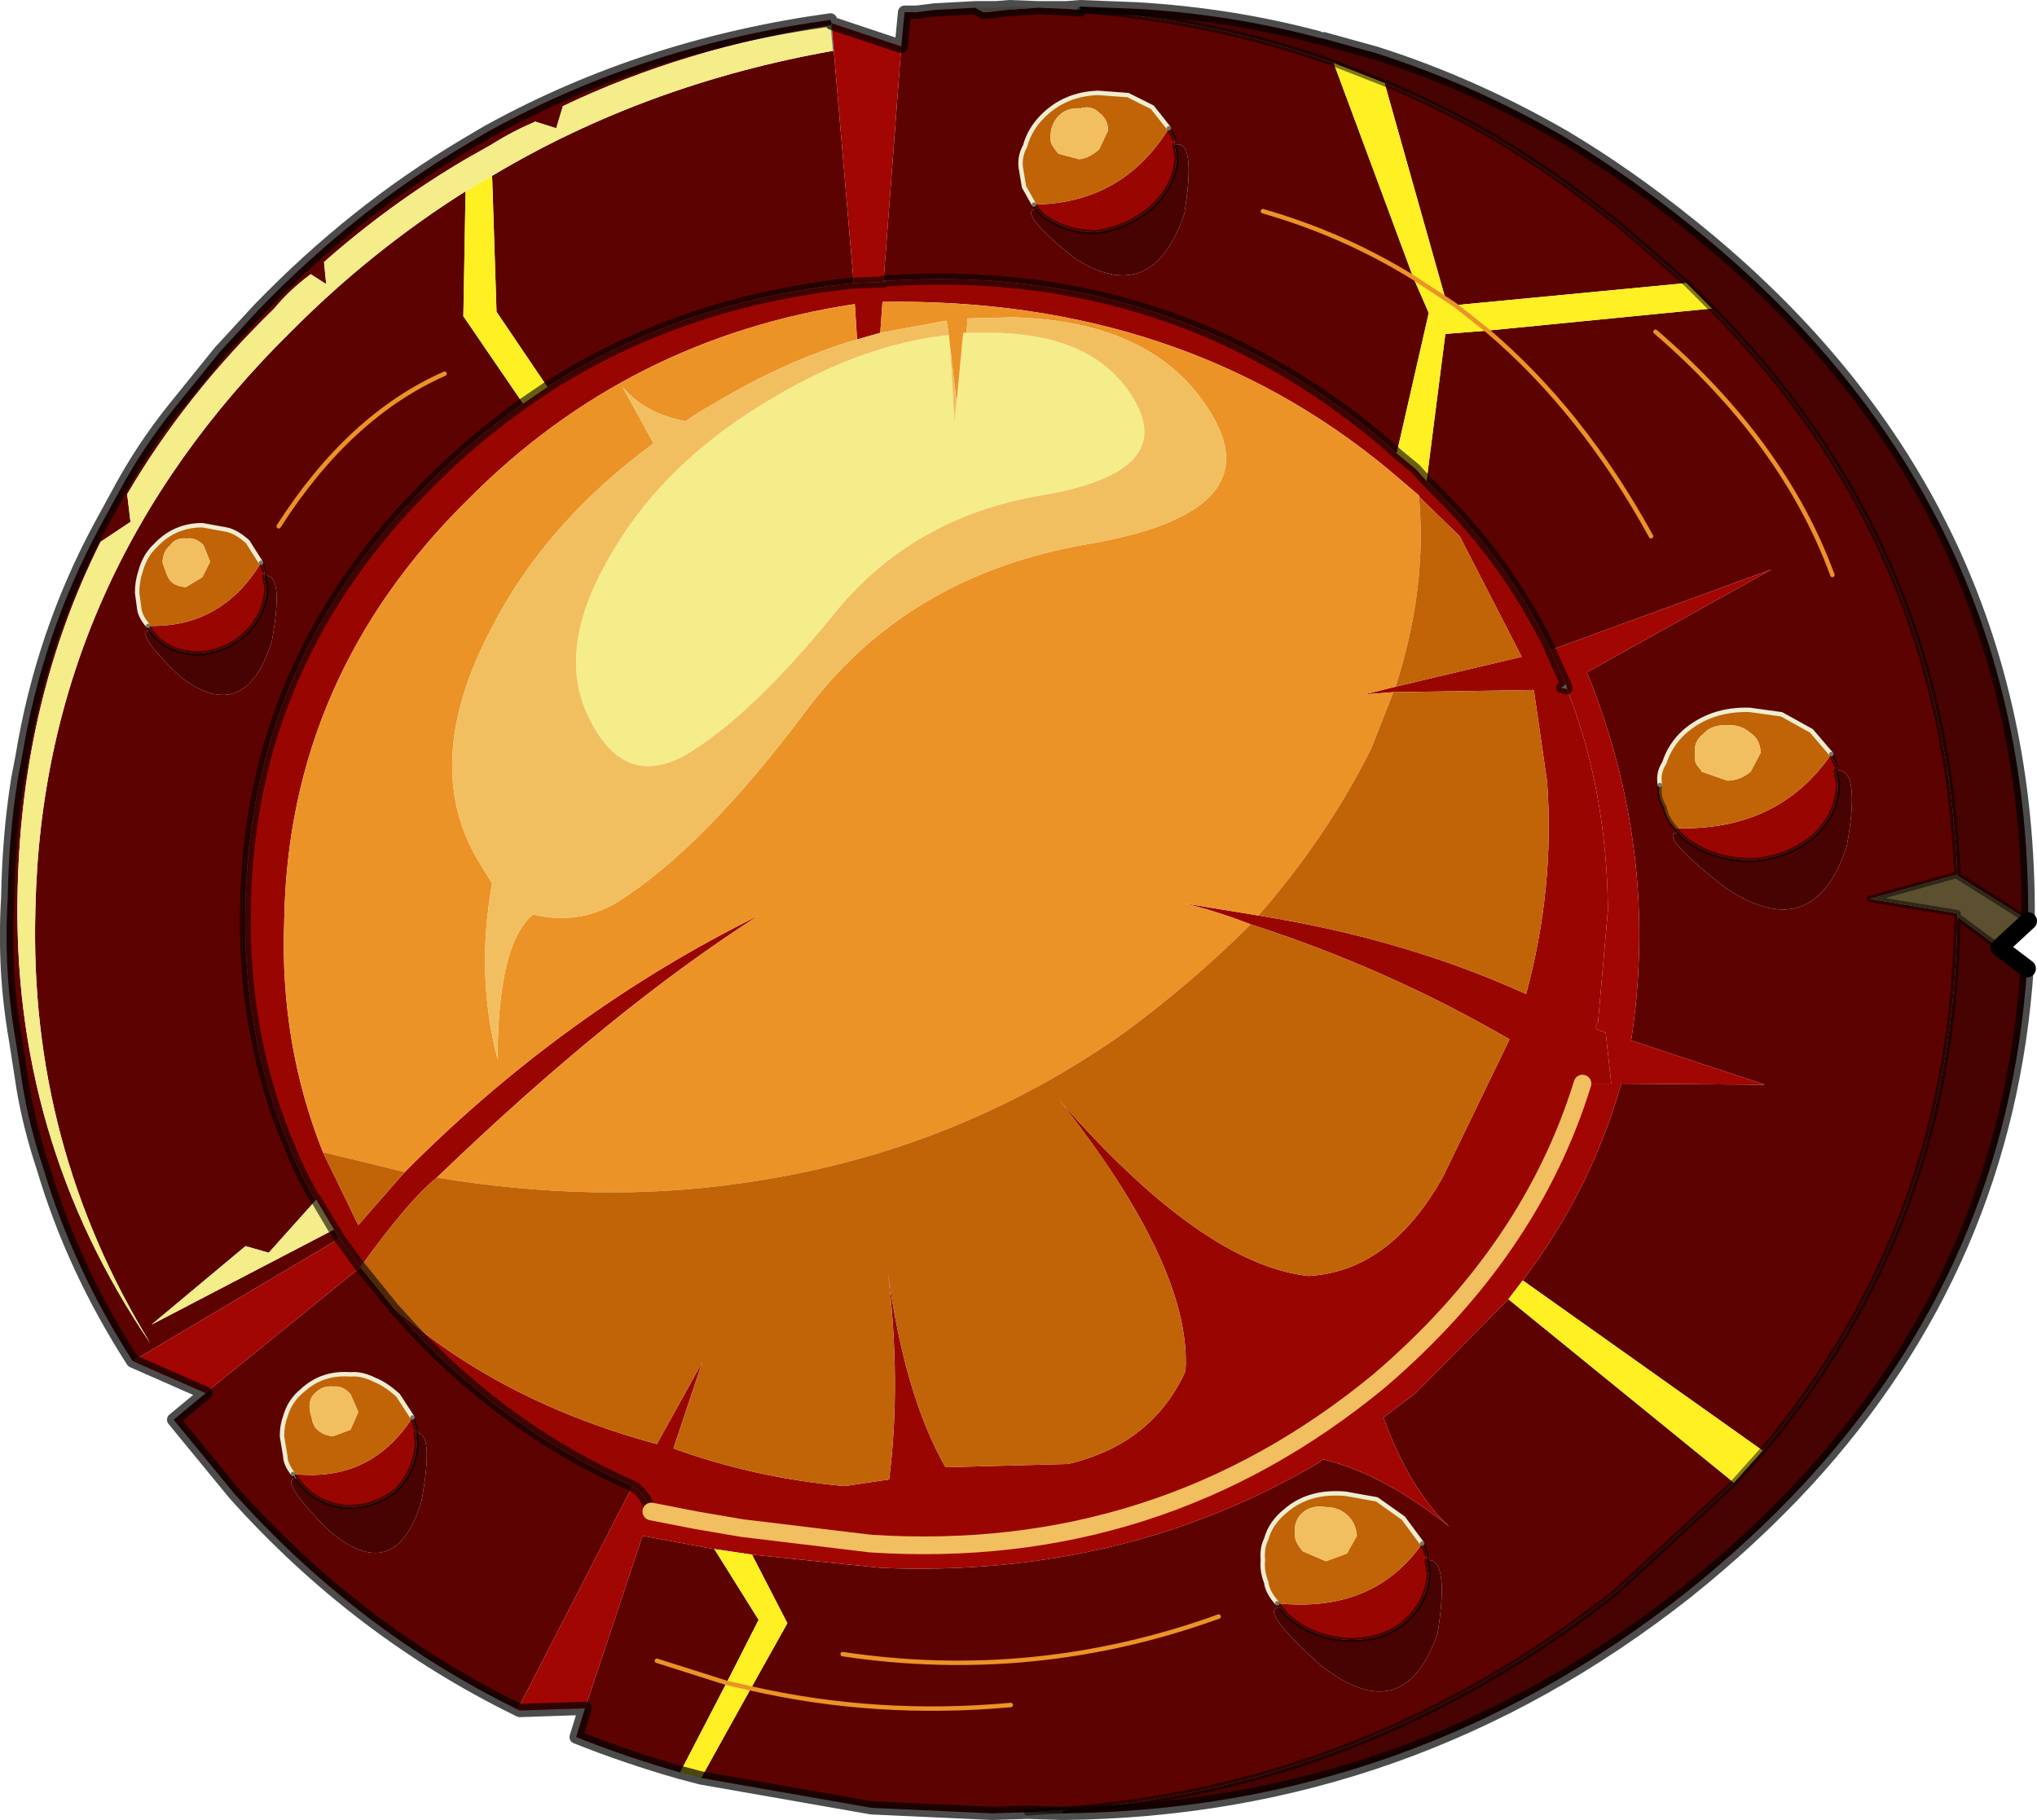 <?xml version="1.0" encoding="UTF-8" standalone="no"?>
<svg xmlns:xlink="http://www.w3.org/1999/xlink" height="82.3px" width="92.1px" xmlns="http://www.w3.org/2000/svg">
  <g transform="matrix(1.0, 0.0, 0.0, 1.0, -229.45, -158.8)">
    <path d="M267.0 159.95 Q260.45 160.95 254.9 163.6 L254.6 164.6 253.65 164.3 Q252.6 164.75 251.65 165.35 L250.5 166.0 Q247.1 168.0 244.1 170.65 L244.2 171.65 243.5 171.2 Q242.55 171.9 241.85 172.75 237.8 176.7 235.2 181.15 L235.35 182.4 234.0 183.3 Q230.45 190.4 230.25 198.95 229.95 210.3 236.25 219.55 230.75 210.55 231.05 199.95 231.35 184.85 242.7 173.7 246.3 170.1 250.5 167.45 L250.4 173.1 253.1 177.05 Q250.9 178.6 248.9 180.6 240.75 188.65 240.55 199.7 240.4 205.3 242.35 210.2 L242.45 210.4 Q242.9 211.65 243.65 212.95 L243.75 213.05 241.6 215.45 240.55 215.15 236.3 218.7 244.55 214.4 244.6 214.45 244.8 214.8 235.45 220.35 Q232.75 216.15 231.4 211.6 230.8 209.8 230.5 208.05 L230.15 205.8 Q229.6 202.65 229.8 199.4 229.85 196.55 230.25 194.05 L230.45 193.0 Q231.35 187.5 233.95 182.65 L234.85 181.0 Q235.9 179.05 237.3 177.3 L239.4 174.7 241.15 172.8 Q245.45 168.35 250.5 165.35 L251.6 164.7 251.7 164.65 Q258.65 160.85 267.0 159.7 L267.05 159.85 267.0 159.95 M251.7 166.75 Q258.65 162.6 267.1 161.1 L267.15 161.1 268.05 171.6 Q260.3 172.4 254.2 176.3 L251.9 172.9 251.7 166.75 M270.2 160.9 L270.35 159.35 270.7 159.35 270.9 159.35 271.7 159.25 273.55 159.15 273.9 159.35 274.1 159.35 274.9 159.25 276.4 159.15 277.65 159.2 278.3 159.25 Q284.25 159.7 289.75 161.65 L293.35 171.35 294.05 172.95 292.6 179.3 292.05 178.8 Q282.4 170.65 269.55 171.5 L269.4 171.5 270.2 160.9 M275.9 240.75 L274.3 240.8 268.85 240.55 261.15 239.2 263.4 235.15 265.05 232.2 263.45 229.1 269.3 229.7 Q280.3 230.15 289.15 224.9 289.15 224.8 289.3 224.8 292.0 225.45 295.0 227.85 293.2 226.2 292.0 222.9 L293.45 221.8 297.65 217.55 307.85 225.85 302.5 230.8 Q291.25 239.65 277.5 240.65 L275.9 240.75 M260.2 238.95 Q257.75 238.25 255.5 237.35 L255.9 236.05 258.5 228.25 261.75 228.85 263.75 232.05 262.3 234.9 259.15 233.9 262.3 234.9 260.2 238.95 M252.85 236.1 Q245.6 232.55 240.05 226.35 L237.3 223.0 238.75 221.8 238.85 221.7 245.75 216.1 247.25 217.95 248.2 219.0 Q252.5 223.55 258.05 226.0 L252.85 236.1 M299.5 188.05 Q297.6 184.2 294.55 181.15 L293.95 180.55 294.8 173.9 296.7 173.75 306.85 172.75 Q317.35 183.35 317.95 198.35 L314.0 199.45 317.95 200.1 317.95 200.25 Q317.8 214.05 309.15 224.4 L298.3 216.7 Q301.4 212.6 302.75 207.8 L309.25 207.85 303.2 205.85 Q304.5 197.35 301.2 189.2 L309.55 184.55 299.55 188.2 299.5 188.05 M276.2 168.05 L276.35 168.25 Q275.35 168.3 278.0 170.45 281.55 172.75 283.0 168.45 283.55 165.05 282.55 165.35 L282.55 165.2 282.55 165.1 282.3 164.6 281.55 163.65 280.45 163.1 279.1 163.0 Q277.6 163.05 276.6 164.05 276.0 164.65 275.8 165.4 275.55 165.85 275.6 166.35 L275.75 167.25 276.2 168.05 M295.25 172.6 L294.8 172.3 292.05 162.55 Q294.55 163.6 297.0 165.0 299.85 166.7 302.7 169.0 L305.7 171.6 295.25 172.6 M286.55 168.35 Q290.2 169.4 293.35 171.35 290.2 169.4 286.55 168.35 M312.25 192.9 L311.35 191.85 310.0 191.1 308.55 190.9 Q306.8 190.85 305.6 191.9 304.95 192.5 304.7 193.3 304.4 193.75 304.5 194.3 304.4 194.8 304.7 195.3 304.8 195.8 305.2 196.25 L305.35 196.45 Q304.3 196.45 307.4 198.9 311.45 201.65 312.95 197.05 313.6 193.45 312.45 193.65 L312.45 193.5 312.45 193.4 312.25 192.9 M275.15 235.9 Q269.1 236.45 263.4 235.15 269.1 236.45 275.15 235.9 M293.95 229.1 L293.75 228.6 292.9 227.45 291.7 226.6 290.3 226.35 Q288.65 226.2 287.6 227.1 286.9 227.65 286.7 228.4 286.5 228.8 286.55 229.35 286.5 229.85 286.7 230.35 286.75 230.8 287.2 231.3 L287.35 231.5 Q286.25 231.45 289.1 234.05 292.9 237.1 294.45 232.65 295.0 229.2 293.95 229.35 L293.95 229.1 M241.25 184.25 L240.65 183.3 Q240.15 182.85 239.7 182.75 L238.6 182.55 Q237.35 182.55 236.5 183.45 236.0 183.9 235.8 184.65 235.65 185.1 235.65 185.6 L235.75 186.35 Q235.8 186.7 236.15 187.1 L236.25 187.3 Q235.45 187.35 237.6 189.4 240.55 191.65 241.75 187.75 242.3 184.65 241.4 184.85 L241.4 184.7 241.4 184.6 241.25 184.25 M248.1 222.9 L247.45 221.9 Q246.9 221.4 246.4 221.2 245.8 220.9 245.3 220.95 244.0 220.85 243.1 221.7 242.55 222.15 242.35 222.85 242.2 223.25 242.2 223.75 L242.35 224.65 Q242.35 225.0 242.7 225.45 L242.8 225.65 Q242.05 225.7 244.25 227.95 247.3 230.6 248.5 226.7 249.1 223.5 248.25 223.6 L248.25 223.5 248.25 223.4 248.1 222.9 M304.1 183.05 Q301.0 177.4 296.7 173.75 301.0 177.4 304.1 183.05 M304.3 173.8 Q310.1 178.8 312.3 184.8 310.1 178.8 304.3 173.8 M249.55 175.7 Q245.25 177.6 242.05 182.6 245.25 177.6 249.55 175.7 M267.55 233.6 Q276.25 234.9 284.55 231.9 276.25 234.9 267.55 233.6" fill="#5c0301" fill-rule="evenodd" stroke="none"/>
    <path d="M250.5 167.45 Q246.3 170.1 242.7 173.7 231.35 184.85 231.05 199.95 230.75 210.55 236.25 219.55 229.95 210.3 230.25 198.95 230.45 190.4 234.0 183.3 L235.35 182.4 235.2 181.15 Q237.8 176.7 241.85 172.75 242.55 171.9 243.5 171.2 L244.2 171.65 244.1 170.65 Q247.1 168.0 250.5 166.0 L251.65 165.35 Q252.6 164.75 253.65 164.3 L254.6 164.6 254.9 163.6 Q260.45 160.95 267.0 159.95 L267.1 161.1 Q258.65 162.6 251.7 166.75 L250.5 167.45 M244.55 214.4 L236.3 218.7 240.55 215.15 241.6 215.45 243.75 213.05 244.55 214.4 M272.35 173.95 L272.4 174.4 272.6 177.85 272.7 177.0 273.0 173.85 273.15 173.85 274.45 173.85 Q279.2 173.95 280.85 177.1 282.45 180.2 276.55 181.2 270.6 182.2 267.05 186.7 263.45 191.1 260.6 192.85 257.75 194.55 256.15 191.4 254.5 188.3 257.0 184.0 259.45 179.65 264.55 176.7 268.55 174.35 272.35 173.95" fill="#f5ed89" fill-rule="evenodd" stroke="none"/>
    <path d="M267.0 159.95 L267.05 159.85 267.05 159.95 267.15 161.1 267.1 161.1 267.0 159.95 M269.4 171.55 L269.4 171.5 269.55 171.5 269.4 171.55 M299.55 188.2 L299.5 188.05 299.55 188.2" fill="#739191" fill-rule="evenodd" stroke="none"/>
    <path d="M235.45 220.35 L244.8 214.8 245.75 216.1 238.85 221.7 238.75 221.8 235.45 220.35 M267.15 161.1 L267.05 159.95 267.05 159.85 270.2 160.9 269.4 171.5 269.4 171.55 268.05 171.6 267.15 161.1 M255.9 236.05 L252.95 236.15 252.85 236.1 258.05 226.0 Q258.55 226.25 258.9 227.15 L260.95 227.55 263.0 227.9 268.8 228.6 Q281.85 229.45 291.8 221.25 298.65 215.4 301.0 207.8 L302.3 207.8 302.05 205.5 301.65 205.35 Q301.55 205.15 301.7 205.05 L302.15 199.95 Q302.1 194.55 300.3 189.95 L300.25 189.75 299.55 188.2 309.55 184.55 301.2 189.2 Q304.5 197.35 303.2 205.85 L309.25 207.85 302.75 207.8 Q301.4 212.6 298.3 216.7 L297.65 217.55 293.45 221.8 292.0 222.9 Q293.2 226.2 295.0 227.85 292.0 225.45 289.3 224.8 289.15 224.8 289.15 224.9 280.3 230.15 269.3 229.7 L263.45 229.1 261.75 228.85 258.5 228.25 255.9 236.05" fill="#a20602" fill-rule="evenodd" stroke="none"/>
    <path d="M267.05 159.95 L267.05 159.85 267.05 159.95" fill="#ae9f7e" fill-rule="evenodd" stroke="none"/>
    <path d="M253.1 177.05 L250.4 173.1 250.5 167.45 251.7 166.75 251.9 172.9 254.2 176.3 253.1 177.05 M261.15 239.2 L260.2 238.95 262.3 234.9 263.75 232.05 261.75 228.85 263.45 229.1 265.05 232.2 263.4 235.15 262.3 234.9 263.4 235.15 261.15 239.2 M293.95 180.55 L293.45 180.0 292.6 179.3 294.05 172.95 293.35 171.35 294.8 172.3 293.35 171.35 289.75 161.65 292.05 162.55 294.8 172.3 295.25 172.6 296.7 173.75 295.25 172.6 305.7 171.6 306.85 172.75 296.7 173.75 294.8 173.9 293.95 180.55 M298.3 216.7 L309.15 224.4 307.85 225.85 297.65 217.55 298.3 216.7" fill="#fff024" fill-rule="evenodd" stroke="none"/>
    <path d="M244.8 214.8 L244.6 214.45 244.55 214.4 243.75 213.05 243.65 212.95 Q242.9 211.65 242.45 210.4 L242.35 210.2 Q240.4 205.3 240.55 199.7 240.75 188.65 248.9 180.6 250.9 178.6 253.1 177.05 L254.2 176.3 Q260.3 172.4 268.05 171.6 L269.4 171.55 269.55 171.5 Q282.4 170.65 292.05 178.8 L292.6 179.3 293.45 180.0 293.95 180.55 294.55 181.15 Q297.6 184.2 299.5 188.05 L299.55 188.2 300.25 189.75 300.05 189.9 300.3 189.95 Q302.1 194.55 302.15 199.95 L301.7 205.05 Q301.55 205.15 301.65 205.35 L302.05 205.5 302.3 207.8 301.0 207.8 Q298.65 215.4 291.8 221.25 281.85 229.45 268.8 228.6 L263.0 227.9 260.95 227.55 258.9 227.15 Q258.55 226.25 258.05 226.0 252.5 223.55 248.2 219.0 L247.25 217.95 Q252.1 222.2 259.15 224.1 L261.2 220.4 259.9 224.3 Q263.65 225.65 267.65 226.0 L269.65 225.7 Q270.2 221.4 269.6 216.35 270.35 221.9 272.2 225.15 L277.75 225.0 Q281.55 224.1 283.05 220.8 283.35 216.15 277.35 208.55 283.8 215.95 288.6 216.5 292.3 216.3 294.7 212.0 L297.7 205.8 Q292.2 202.6 286.0 200.6 284.45 200.0 283.0 199.65 L286.35 200.2 Q292.95 201.25 298.45 203.75 299.75 198.95 299.4 194.15 L298.8 190.0 292.45 190.1 291.15 190.2 292.55 189.85 298.25 188.5 295.45 183.05 293.65 181.3 293.6 181.2 292.25 180.05 Q282.85 172.25 269.35 172.45 L269.25 173.85 268.2 174.15 268.1 172.55 Q257.85 174.1 250.65 181.35 242.45 189.4 242.3 200.5 242.1 206.0 244.05 210.9 L245.65 214.2 247.75 211.8 Q254.95 204.55 263.75 200.2 257.1 204.45 249.2 212.05 247.9 213.1 245.75 216.1 L244.8 214.8 M276.35 168.25 L276.2 168.05 Q280.2 168.0 282.3 164.6 L282.55 165.1 282.55 165.2 282.55 165.35 282.65 165.9 Q282.6 167.15 281.55 168.15 280.45 169.1 279.0 169.3 277.6 169.3 276.55 168.5 L276.35 168.25 M312.25 192.9 L312.45 193.4 312.45 193.5 312.45 193.65 312.55 194.25 Q312.55 195.65 311.35 196.7 310.1 197.65 308.55 197.7 306.8 197.65 305.6 196.7 L305.35 196.45 305.2 196.25 Q309.85 196.4 312.25 192.9 M293.75 228.6 L293.95 229.1 293.95 229.35 294.05 229.95 Q294.0 231.25 292.9 232.2 291.8 233.05 290.25 232.95 288.65 232.8 287.6 231.8 L287.35 231.5 287.2 231.3 Q291.55 231.75 293.75 228.6 M241.25 184.25 L241.4 184.6 241.4 184.7 241.4 184.85 241.5 185.4 Q241.45 186.6 240.5 187.5 239.65 188.25 238.5 188.35 237.2 188.35 236.45 187.55 L236.25 187.3 236.15 187.1 Q239.45 187.2 241.25 184.25 M248.1 222.9 L248.25 223.4 248.25 223.5 248.25 223.6 248.3 224.1 Q248.2 225.35 247.35 226.2 246.4 226.95 245.15 226.95 243.85 226.85 243.05 225.9 L242.85 225.65 242.7 225.45 Q246.2 225.85 248.1 222.9" fill="#990602" fill-rule="evenodd" stroke="none"/>
    <path d="M244.05 210.9 Q242.1 206.0 242.3 200.5 242.45 189.4 250.65 181.35 257.85 174.1 268.1 172.55 L268.2 174.15 Q264.95 175.1 261.65 177.1 261.0 177.45 260.45 177.85 258.6 177.5 257.6 176.3 L259.0 178.85 Q254.1 182.45 251.65 187.25 248.5 193.25 251.0 197.6 L251.7 198.75 Q250.95 202.9 251.95 206.7 251.95 201.5 253.55 200.15 255.6 200.65 257.35 199.6 261.2 197.2 265.85 191.0 270.45 184.8 278.65 183.4 286.8 182.0 284.3 177.65 281.8 173.3 275.2 173.15 L273.2 173.2 273.15 173.85 273.0 173.85 272.7 177.0 272.4 174.4 272.35 173.95 272.25 173.3 269.25 173.85 269.35 172.45 Q282.85 172.25 292.25 180.05 L293.6 181.2 Q294.0 185.35 292.55 189.85 L291.15 190.2 292.45 190.1 291.45 192.65 Q289.45 196.65 286.35 200.2 L283.0 199.65 Q284.45 200.0 286.0 200.6 283.45 203.15 280.35 205.45 272.6 210.95 263.0 212.3 256.5 213.25 249.2 212.05 257.1 204.45 263.75 200.2 254.95 204.55 247.75 211.8 L244.05 210.9" fill="#eb9327" fill-rule="evenodd" stroke="none"/>
    <path d="M278.3 159.1 L280.85 159.2 Q285.1 159.45 289.05 160.5 L289.3 160.55 291.65 161.2 Q296.05 162.6 300.2 165.0 303.05 166.7 305.9 169.0 321.0 181.1 321.15 199.7 L321.15 200.2 321.05 200.35 317.95 198.4 317.95 198.35 Q317.35 183.35 306.85 172.75 L305.7 171.6 302.7 169.0 Q299.85 166.7 297.0 165.0 294.55 163.6 292.05 162.55 L289.75 161.65 Q284.25 159.7 278.3 159.25 L278.3 159.1 M319.85 201.65 L321.1 202.6 Q320.2 215.9 311.1 225.8 308.7 228.4 305.7 230.8 293.2 240.65 277.5 240.8 L277.5 240.65 Q291.25 239.65 302.5 230.8 L307.85 225.85 309.15 224.4 Q317.8 214.05 317.95 200.25 L319.85 201.65 M282.55 165.35 Q283.55 165.05 283.0 168.45 281.55 172.75 278.0 170.45 275.35 168.3 276.35 168.25 L276.55 168.5 Q277.6 169.3 279.0 169.3 280.45 169.1 281.55 168.15 282.6 167.15 282.65 165.9 L282.55 165.35 M312.45 193.65 Q313.6 193.45 312.95 197.05 311.45 201.65 307.4 198.9 304.3 196.45 305.35 196.45 L305.6 196.7 Q306.8 197.65 308.55 197.7 310.1 197.65 311.35 196.7 312.55 195.65 312.55 194.25 L312.45 193.65 M293.95 229.35 Q295.0 229.2 294.45 232.65 292.9 237.1 289.1 234.05 286.25 231.45 287.35 231.5 L287.6 231.8 Q288.65 232.8 290.25 232.95 291.8 233.05 292.9 232.2 294.0 231.25 294.05 229.95 L293.95 229.35 M241.4 184.85 Q242.3 184.65 241.75 187.75 240.55 191.65 237.6 189.4 235.45 187.35 236.25 187.3 L236.45 187.55 Q237.2 188.35 238.5 188.35 239.65 188.25 240.5 187.5 241.45 186.6 241.5 185.4 L241.4 184.85 M248.25 223.6 Q249.1 223.5 248.5 226.7 247.3 230.6 244.25 227.95 242.05 225.7 242.8 225.65 L242.85 225.65 243.05 225.9 Q243.85 226.85 245.15 226.95 246.4 226.95 247.35 226.2 248.2 225.35 248.3 224.1 L248.25 223.6" fill="#470301" fill-rule="evenodd" stroke="none"/>
    <path d="M273.55 159.15 L274.45 159.15 275.1 159.1 276.4 159.15 274.9 159.25 274.1 159.35 273.9 159.35 273.55 159.15 M242.8 225.65 L242.7 225.45 242.85 225.65 242.8 225.65" fill="#e3dcbf" fill-rule="evenodd" stroke="none"/>
    <path d="M293.6 181.2 L293.65 181.3 295.45 183.05 298.25 188.5 292.55 189.85 Q294.0 185.35 293.6 181.2 M292.45 190.1 L298.8 190.0 299.4 194.15 Q299.75 198.95 298.45 203.75 292.95 201.25 286.35 200.2 289.45 196.65 291.45 192.65 L292.45 190.1 M286.0 200.6 Q292.2 202.6 297.7 205.8 L294.7 212.0 Q292.3 216.3 288.6 216.5 283.8 215.95 277.35 208.55 283.35 216.15 283.05 220.8 281.55 224.1 277.75 225.0 L272.2 225.15 Q270.35 221.9 269.6 216.35 270.2 221.4 269.65 225.7 L267.65 226.0 Q263.65 225.65 259.9 224.3 L261.2 220.4 259.15 224.1 Q252.1 222.2 247.25 217.95 L245.75 216.1 Q247.9 213.1 249.2 212.05 256.5 213.25 263.0 212.3 272.6 210.95 280.35 205.45 283.45 203.15 286.0 200.6 M277.3 164.05 Q276.95 164.45 276.95 164.95 276.9 165.25 277.15 165.55 L277.3 165.75 278.25 166.0 Q278.7 165.95 279.15 165.55 L279.55 164.7 Q279.55 164.2 279.15 163.9 278.8 163.55 278.3 163.7 277.7 163.65 277.3 164.05 M276.2 168.05 L275.75 167.25 275.6 166.35 Q275.55 165.85 275.8 165.4 276.0 164.65 276.6 164.05 277.6 163.05 279.1 163.0 L280.45 163.1 281.55 163.65 282.3 164.6 Q280.2 168.0 276.2 168.05 M304.5 194.3 Q304.4 193.75 304.7 193.3 304.95 192.5 305.6 191.9 306.8 190.85 308.55 190.9 L310.0 191.1 311.35 191.85 312.25 192.9 Q309.85 196.4 305.2 196.25 304.8 195.8 304.7 195.3 304.4 194.8 304.5 194.3 M306.45 192.0 Q306.0 192.35 306.1 192.9 306.0 193.25 306.3 193.55 L306.4 193.7 307.55 194.1 Q308.1 194.1 308.6 193.7 L309.05 192.85 Q309.05 192.25 308.6 191.95 308.15 191.55 307.55 191.6 306.85 191.55 306.45 192.0 M289.4 229.4 L290.35 229.05 290.8 228.25 Q290.75 227.65 290.35 227.3 289.95 226.95 289.4 226.95 288.75 226.85 288.35 227.2 287.95 227.55 288.0 228.1 287.95 228.4 288.2 228.75 L288.35 228.95 289.4 229.4 M287.2 231.3 Q286.75 230.8 286.7 230.35 286.5 229.85 286.55 229.35 286.5 228.8 286.7 228.4 286.9 227.65 287.6 227.1 288.65 226.2 290.3 226.35 L291.7 226.6 292.9 227.45 293.75 228.6 Q291.55 231.75 287.2 231.3 M236.15 187.1 Q235.8 186.7 235.75 186.35 L235.65 185.6 Q235.65 185.1 235.8 184.65 236.0 183.9 236.5 183.45 237.35 182.55 238.6 182.55 L239.7 182.75 Q240.15 182.85 240.65 183.3 L241.25 184.25 Q239.45 187.2 236.15 187.1 M238.6 184.9 L238.95 184.2 238.65 183.45 Q238.3 183.1 237.9 183.15 237.4 183.1 237.15 183.45 236.8 183.75 236.8 184.25 L237.0 184.8 237.1 185.0 Q237.3 185.3 237.85 185.35 L238.6 184.9 M247.75 211.8 L245.65 214.2 244.05 210.9 247.75 211.8 M243.45 222.55 L243.6 223.15 243.7 223.35 Q244.0 223.7 244.5 223.75 L245.3 223.45 245.65 222.65 245.3 221.85 Q244.95 221.45 244.55 221.5 244.05 221.45 243.75 221.75 243.4 222.0 243.45 222.55 M242.7 225.45 Q242.35 225.0 242.35 224.65 L242.2 223.75 Q242.2 223.25 242.35 222.85 242.55 222.15 243.1 221.7 244.0 220.85 245.3 220.95 245.8 220.9 246.4 221.2 246.9 221.4 247.45 221.9 L248.1 222.9 Q246.2 225.85 242.7 225.45" fill="#c06407" fill-rule="evenodd" stroke="none"/>
    <path d="M268.2 174.15 L269.25 173.85 272.25 173.3 272.35 173.95 Q268.55 174.35 264.55 176.7 259.45 179.65 257.0 184.0 254.5 188.3 256.15 191.4 257.75 194.55 260.6 192.85 263.45 191.1 267.05 186.7 270.6 182.2 276.55 181.2 282.45 180.2 280.85 177.1 279.2 173.95 274.45 173.85 L273.15 173.85 273.2 173.2 275.2 173.15 Q281.8 173.3 284.3 177.65 286.8 182.0 278.65 183.4 270.45 184.8 265.85 191.0 261.2 197.2 257.35 199.6 255.6 200.65 253.55 200.15 251.95 201.5 251.95 206.7 250.95 202.9 251.7 198.75 L251.0 197.6 Q248.5 193.25 251.65 187.25 254.1 182.45 259.0 178.85 L257.6 176.3 Q258.6 177.5 260.45 177.85 261.0 177.45 261.65 177.1 264.95 175.1 268.2 174.15 M277.3 164.05 Q277.7 163.65 278.3 163.7 278.8 163.55 279.15 163.9 279.55 164.2 279.55 164.7 L279.15 165.55 Q278.7 165.95 278.25 166.0 L277.3 165.75 277.15 165.55 Q276.9 165.25 276.95 164.95 276.95 164.45 277.3 164.05 M272.7 177.0 L272.6 177.85 272.4 174.4 272.7 177.0 M306.45 192.0 Q306.85 191.55 307.55 191.6 308.15 191.55 308.6 191.95 309.05 192.25 309.05 192.85 L308.6 193.7 Q308.1 194.1 307.55 194.1 L306.4 193.7 306.3 193.55 Q306.0 193.25 306.1 192.9 306.0 192.35 306.45 192.0 M289.4 229.4 L288.35 228.95 288.2 228.75 Q287.95 228.4 288.0 228.1 287.95 227.55 288.35 227.2 288.75 226.85 289.4 226.95 289.95 226.95 290.35 227.3 290.75 227.65 290.8 228.25 L290.35 229.05 289.4 229.4 M238.6 184.9 L237.85 185.35 Q237.3 185.3 237.1 185.0 L237.0 184.8 236.8 184.25 Q236.8 183.75 237.15 183.45 237.4 183.1 237.9 183.15 238.3 183.1 238.65 183.45 L238.95 184.2 238.6 184.9 M243.45 222.55 Q243.4 222.0 243.75 221.75 244.05 221.45 244.55 221.5 244.95 221.45 245.3 221.85 L245.65 222.65 245.3 223.45 244.5 223.75 Q244.0 223.7 243.7 223.35 L243.6 223.15 243.45 222.55" fill="#f2bf60" fill-rule="evenodd" stroke="none"/>
    <path d="M321.15 200.45 L319.85 201.65 317.95 200.25 317.95 200.1 314.0 199.45 317.95 198.35 317.95 198.4 321.05 200.35 321.15 200.45" fill="#5c5030" fill-rule="evenodd" stroke="none"/>
    <path d="M300.3 189.95 L300.05 189.9 300.25 189.75 300.3 189.95" fill="#baebd8" fill-rule="evenodd" stroke="none"/>
    <path d="M321.15 200.2 L321.15 200.45 321.05 200.35 321.15 200.2 M277.5 240.8 L275.9 240.75 277.5 240.65 277.5 240.8" fill="#98844e" fill-rule="evenodd" stroke="none"/>
    <path d="M267.05 159.85 L267.0 159.7 Q258.65 160.85 251.7 164.65 M251.6 164.7 L250.5 165.35 Q245.45 168.35 241.15 172.8 L239.4 174.7 237.3 177.3 Q235.9 179.05 234.85 181.0 L233.95 182.65 Q231.35 187.5 230.45 193.0 L230.25 194.05 Q229.85 196.55 229.8 199.4 229.6 202.65 230.15 205.8 L230.5 208.05 Q230.8 209.8 231.4 211.6 232.75 216.15 235.45 220.35 L238.75 221.8 237.3 223.0 240.05 226.35 Q245.6 232.55 252.85 236.1 L252.95 236.15 255.9 236.05 255.5 237.35 Q257.75 238.25 260.2 238.95 L261.15 239.2 268.85 240.55 274.3 240.8 275.9 240.75 277.5 240.8 Q293.2 240.65 305.7 230.8 308.7 228.4 311.1 225.8 320.2 215.9 321.1 202.6 M267.05 159.85 L270.2 160.9 270.35 159.35 270.7 159.35 270.9 159.35 271.7 159.25 273.55 159.15 274.45 159.15 275.1 159.1 276.4 159.15 277.65 159.15 278.3 159.1 280.85 159.2 Q285.1 159.45 289.05 160.5 M289.3 160.55 L291.65 161.2 Q296.05 162.6 300.2 165.0 303.05 166.7 305.9 169.0 321.0 181.1 321.15 199.7 L321.15 200.2 M273.55 159.15 L273.9 159.35 274.1 159.35 274.9 159.25 276.4 159.15 277.65 159.2 278.3 159.25" fill="none" stroke="#000000" stroke-linecap="round" stroke-linejoin="round" stroke-opacity="0.702" stroke-width="0.6"/>
    <path d="M276.2 168.05 L275.75 167.25 275.6 166.35 Q275.55 165.85 275.8 165.4 276.0 164.65 276.6 164.05 277.6 163.05 279.1 163.0 L280.45 163.1 281.55 163.65 282.3 164.6 M304.5 194.3 Q304.4 193.75 304.7 193.3 304.95 192.5 305.6 191.9 306.8 190.85 308.55 190.9 L310.0 191.1 311.35 191.85 312.25 192.9 M287.2 231.3 Q286.75 230.8 286.7 230.35 286.5 229.85 286.55 229.35 286.5 228.8 286.7 228.4 286.9 227.65 287.6 227.1 288.65 226.2 290.3 226.35 L291.7 226.6 292.9 227.45 293.75 228.6 M236.15 187.1 Q235.8 186.7 235.75 186.35 L235.65 185.6 Q235.65 185.1 235.8 184.65 236.0 183.9 236.5 183.45 237.35 182.55 238.6 182.55 L239.7 182.75 Q240.15 182.85 240.65 183.3 L241.25 184.25 M242.7 225.45 Q242.35 225.0 242.35 224.65 L242.2 223.75 Q242.2 223.25 242.35 222.85 242.55 222.15 243.1 221.7 244.0 220.85 245.3 220.95 245.8 220.9 246.4 221.2 246.9 221.4 247.45 221.9 L248.1 222.9" fill="none" stroke="#eeedd1" stroke-linecap="round" stroke-linejoin="round" stroke-width="0.2"/>
    <path d="M276.35 168.25 L276.2 168.05 M282.3 164.6 L282.55 165.1 M276.35 168.25 L276.55 168.5 Q277.6 169.3 279.0 169.3 280.45 169.1 281.55 168.15 282.6 167.15 282.65 165.9 L282.55 165.35 M312.25 192.9 L312.45 193.4 M305.35 196.45 L305.2 196.25 Q304.8 195.8 304.7 195.3 304.4 194.8 304.5 194.3 M312.45 193.65 L312.55 194.25 Q312.55 195.65 311.35 196.7 310.1 197.65 308.55 197.7 306.8 197.65 305.6 196.7 L305.35 196.45 M293.75 228.6 L293.95 229.1 M287.35 231.5 L287.2 231.3 M293.95 229.35 L294.05 229.95 Q294.0 231.25 292.9 232.2 291.8 233.05 290.25 232.95 288.65 232.8 287.6 231.8 L287.35 231.5 M241.25 184.25 L241.4 184.6 M236.25 187.3 L236.15 187.1 M241.4 184.85 L241.5 185.4 Q241.45 186.6 240.5 187.5 239.65 188.25 238.5 188.35 237.2 188.35 236.45 187.55 L236.25 187.3 M248.1 222.9 L248.25 223.4 M248.25 223.6 L248.3 224.1 Q248.2 225.35 247.35 226.2 246.4 226.95 245.15 226.95 243.85 226.85 243.05 225.9 L242.85 225.65 242.7 225.45" fill="none" stroke="#000000" stroke-linecap="round" stroke-linejoin="round" stroke-opacity="0.502" stroke-width="0.2"/>
    <path d="M244.8 214.8 L244.6 214.45 M243.65 212.95 Q242.9 211.65 242.45 210.4 M242.35 210.2 Q240.4 205.3 240.55 199.7 240.75 188.65 248.9 180.6 250.9 178.6 253.1 177.05 L254.2 176.3 Q260.3 172.4 268.05 171.6 L269.4 171.55 269.4 171.5 M247.25 217.95 L248.2 219.0 Q252.5 223.55 258.05 226.0 258.55 226.25 258.9 227.15 M300.3 189.95 L300.05 189.9 300.25 189.75 299.55 188.2 299.5 188.05 Q297.6 184.2 294.55 181.15 L293.95 180.55 293.45 180.0 292.6 179.3 292.05 178.8 Q282.4 170.65 269.55 171.5 L269.4 171.55 M300.25 189.75 L300.3 189.95 M244.55 214.4 L243.75 213.05 M245.75 216.1 L244.8 214.8 M247.25 217.95 L245.75 216.1" fill="none" stroke="#000000" stroke-linecap="round" stroke-linejoin="round" stroke-opacity="0.6" stroke-width="0.5"/>
    <path d="M296.7 173.75 L295.25 172.6 294.8 172.3 293.35 171.35 Q290.2 169.4 286.55 168.35 M263.4 235.15 Q269.1 236.45 275.15 235.9 M262.3 234.9 L263.4 235.15 M262.3 234.9 L259.15 233.9 M284.55 231.9 Q276.25 234.9 267.55 233.6 M242.05 182.6 Q245.25 177.6 249.55 175.7 M312.3 184.8 Q310.1 178.8 304.3 173.8 M296.7 173.75 Q301.0 177.4 304.1 183.05" fill="none" stroke="#eb9327" stroke-linecap="round" stroke-linejoin="round" stroke-width="0.2"/>
    <path d="M321.15 200.2 L321.15 200.45 321.05 200.35 317.95 198.4 317.95 198.35 Q317.35 183.35 306.85 172.75 L305.7 171.6 302.7 169.0 Q299.85 166.7 297.0 165.0 294.55 163.6 292.05 162.55 L289.75 161.65 Q284.25 159.7 278.3 159.25 M309.15 224.4 Q317.8 214.05 317.95 200.25 L317.95 200.1 314.0 199.45 317.95 198.35 M307.85 225.85 L309.15 224.4 M317.95 200.25 L319.85 201.65 M307.85 225.85 L302.5 230.8 Q291.25 239.65 277.5 240.65 L275.9 240.75" fill="none" stroke="#000000" stroke-linecap="round" stroke-linejoin="round" stroke-opacity="0.502" stroke-width="0.3"/>
    <path d="M258.9 227.15 L260.95 227.55 263.0 227.9 268.8 228.6 Q281.85 229.45 291.8 221.25 298.65 215.4 301.0 207.8" fill="none" stroke="#f2bf60" stroke-linecap="round" stroke-linejoin="round" stroke-width="0.8"/>
    <path d="M321.15 200.45 L319.85 201.65 321.1 202.6" fill="none" stroke="#000000" stroke-linecap="round" stroke-linejoin="round" stroke-width="0.8"/>
  </g>
</svg>

